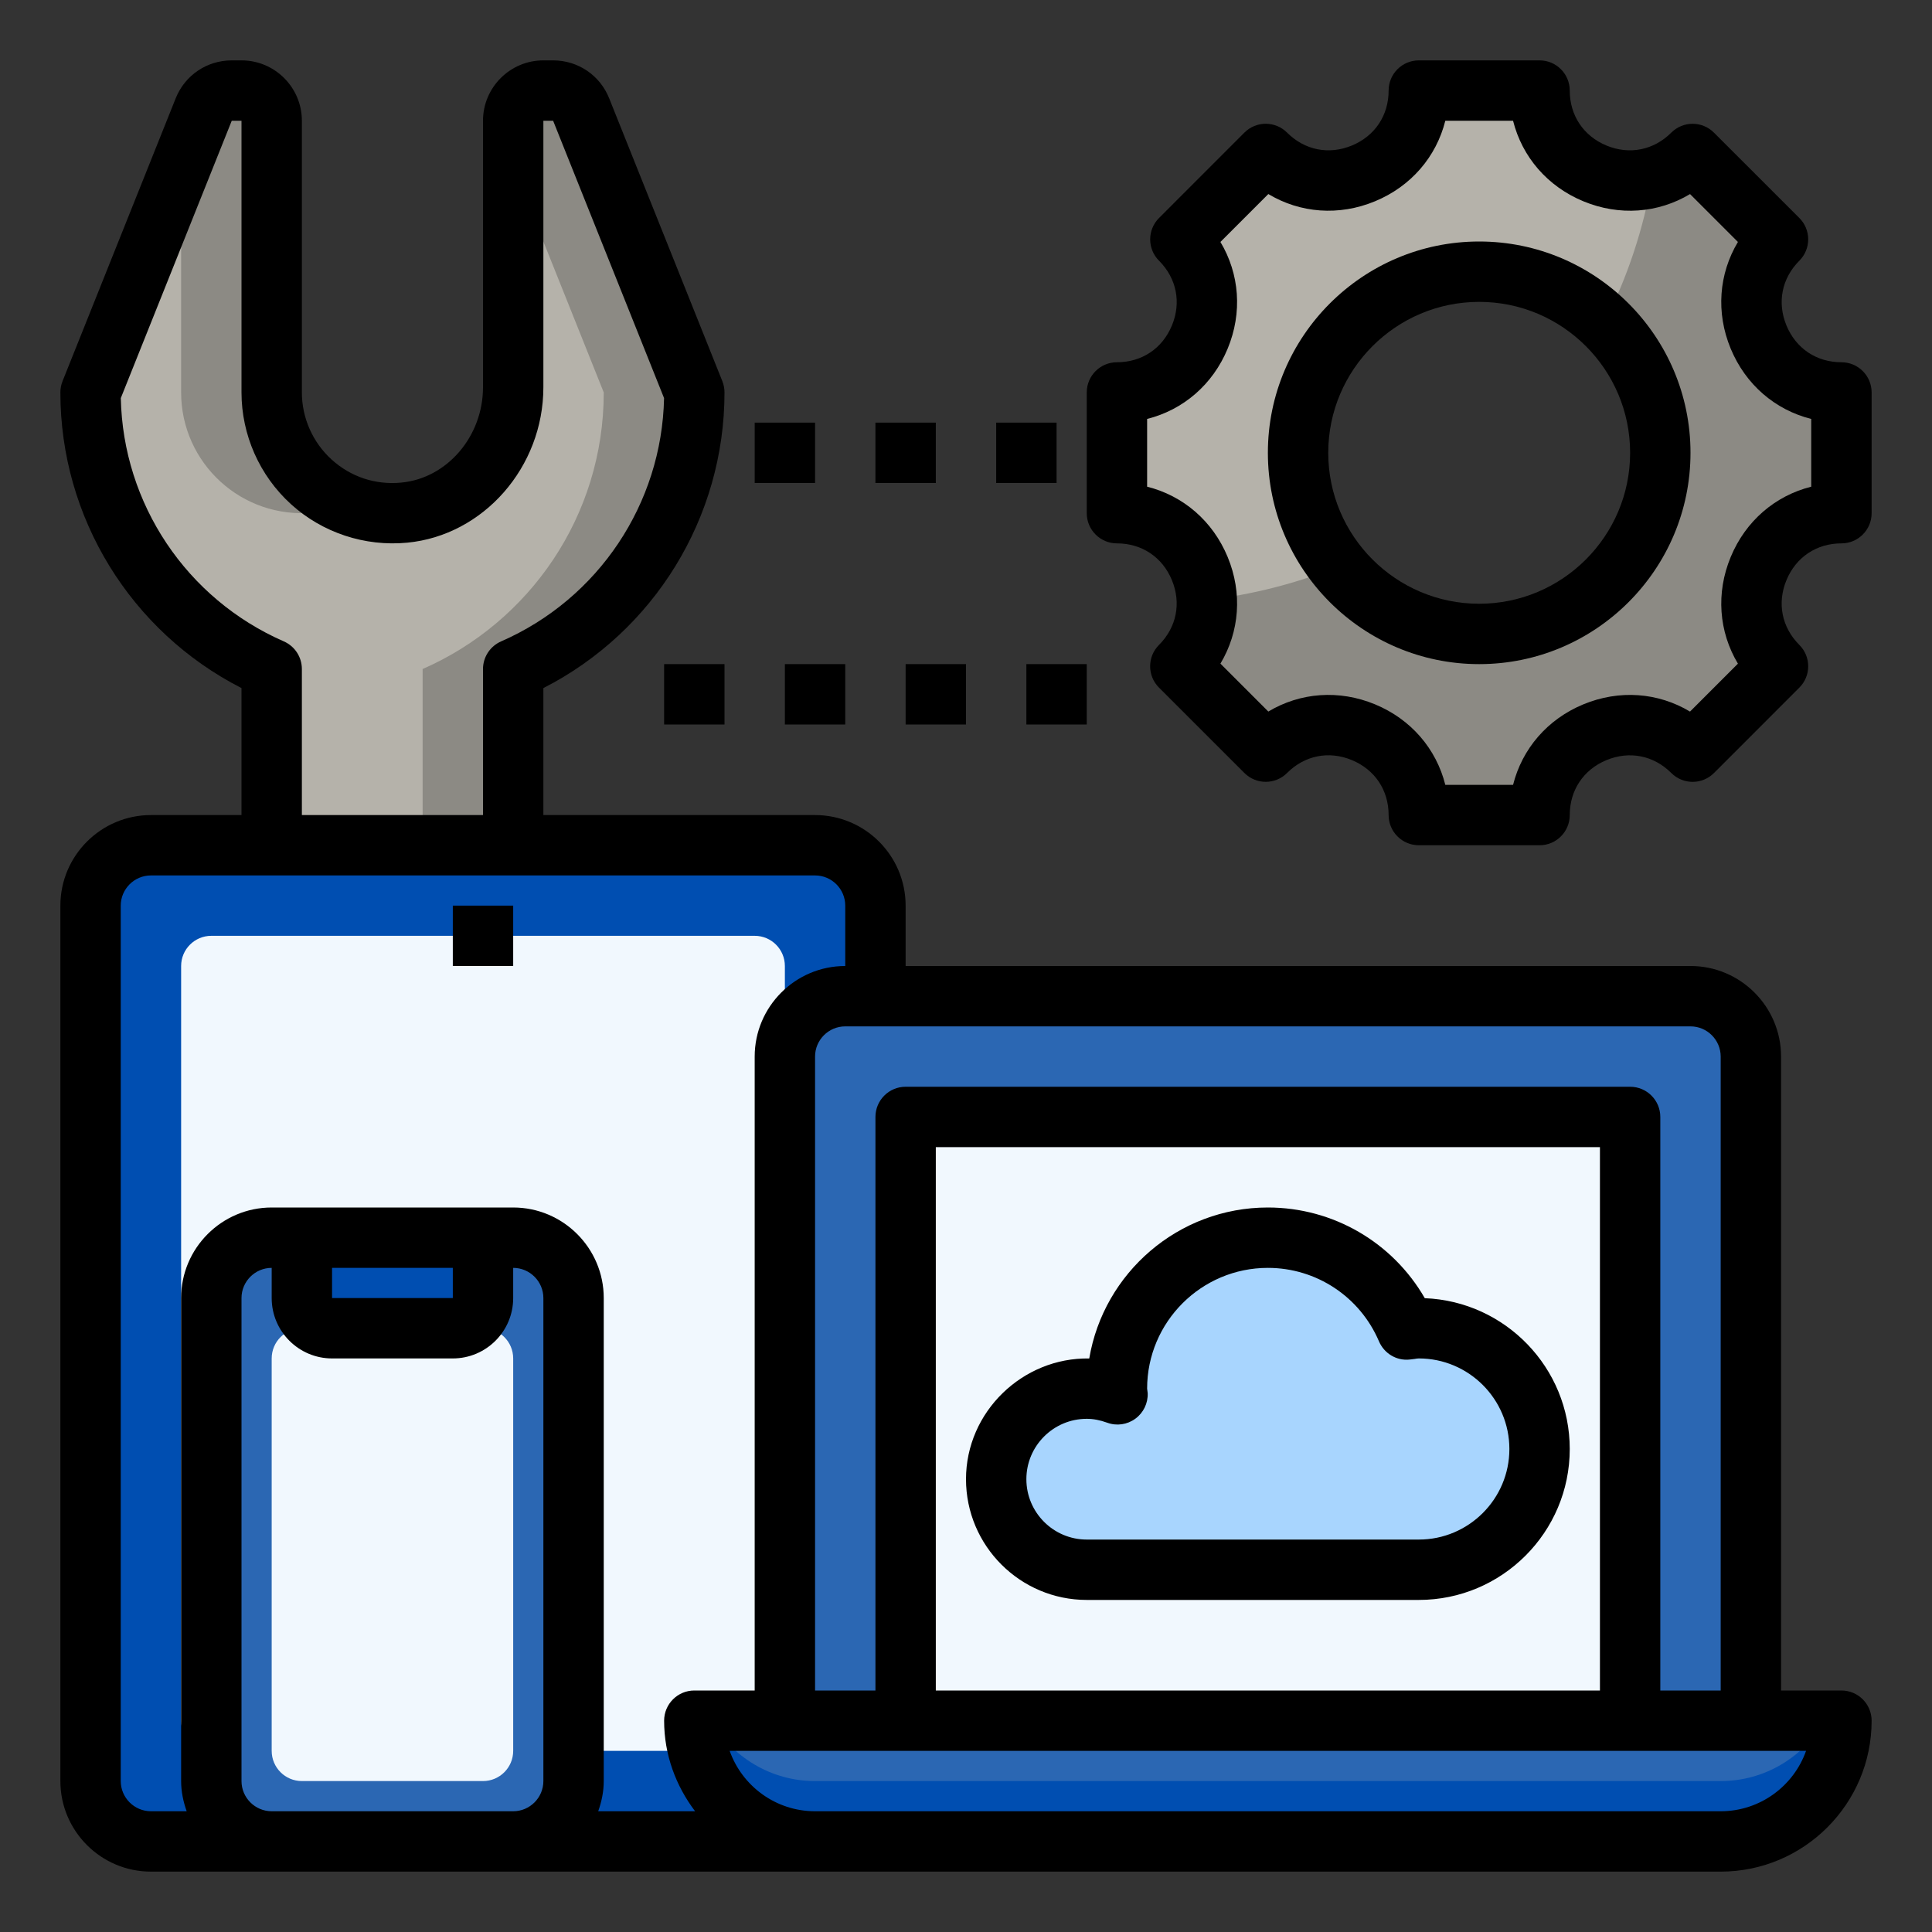 <svg id="Layer_1_1_" enable-background="new 0 0 64 64" height="512" viewBox="0 0 64 64" width="512" xmlns="http://www.w3.org/2000/svg"><rect x="0" y="0" width="64" height="64" fill="#333333" stroke="none"/><path d="m17 22.162c3.53-1.544 6-5.063 6-9.162l-3.749-9.371c-.151-.38-.519-.629-.928-.629h-.323c-.552 0-1 .448-1 1v8.828c0 2.089-1.527 3.955-3.607 4.153-2.386.228-4.393-1.642-4.393-3.981v-9c0-.552-.448-1-1-1h-.323c-.409 0-.777.249-.928.629l-3.749 9.371c0 4.1 2.47 7.619 6 9.162v5.838h8z" fill="#b5b2aa"/><path d="m30 37v20h24v-20z" fill="#f1f8fe"/><path d="m47 44c-.137 0-.267.027-.4.04-.763-1.787-2.534-3.04-4.6-3.04-2.761 0-5 2.239-5 5 0 .065.017.125.019.19-.319-.116-.659-.19-1.019-.19-1.657 0-3 1.343-3 3s1.343 3 3 3h11c2.209 0 4-1.791 4-4s-1.791-4-4-4z" fill="#a8d5fe"/><path d="m58.899 7.929-2.828-2.829c-1.871 1.872-5.071.546-5.071-2.1h-4c0 2.646-3.2 3.972-5.071 2.1l-2.828 2.828c1.871 1.872.546 5.072-2.101 5.072v4c2.646 0 3.972 3.2 2.1 5.071l2.828 2.828c1.872-1.871 5.072-.546 5.072 2.101h4c0-2.646 3.2-3.972 5.071-2.101l2.828-2.828c-1.871-1.871-.546-5.071 2.101-5.071v-4c-2.647 0-3.972-3.2-2.101-5.071zm-9.899 13.071c-3.314 0-6-2.686-6-6s2.686-6 6-6 6 2.686 6 6-2.686 6-6 6z" fill="#b5b2aa"/><path d="m27 61h-22c-1.105 0-2-.895-2-2v-29c0-1.105.895-2 2-2h22c1.105 0 2 .895 2 2v29c0 1.105-.895 2-2 2z" fill="#004eb1"/><path d="m25 58h-18c-.552 0-1-.448-1-1v-25c0-.552.448-1 1-1h18c.552 0 1 .448 1 1v25c0 .552-.448 1-1 1z" fill="#f1f8fe"/><path d="m11 44h4c.552 0 1-.448 1-1v-2h-6v2c0 .552.448 1 1 1z" fill="#004eb1"/><path d="m19 59v-16c0-1.105-.895-2-2-2h-1v2c0 .552-.448 1-1 1h-4c-.552 0-1-.448-1-1v-2h-1c-1.105 0-2 .895-2 2v16c0 1.105.895 2 2 2h8c1.105 0 2-.895 2-2z" fill="#2b67b3"/><path d="m16 59h-6c-.552 0-1-.448-1-1v-13c0-.552.448-1 1-1h6c.552 0 1 .448 1 1v13c0 .552-.448 1-1 1z" fill="#f1f8fe"/><g fill="#8c8a84"><path d="m6 13c0 2.339 2.007 4.209 4.393 3.981.39-.037.752-.149 1.097-.295-1.456-.597-2.49-2.014-2.49-3.686v-9c0-.552-.448-1-1-1h-.323c-.409 0-.777.249-.928.629l-.749 1.871z"/><path d="m19.251 3.629c-.151-.38-.519-.629-.928-.629h-.323c-.552 0-1 .448-1 1v1.5l3 7.5c0 4.1-2.47 7.619-6 9.162v5.838h3v-5.838c3.53-1.544 6-5.063 6-9.162z"/><path d="m58.899 7.929-2.828-2.829c-.398.398-.857.644-1.332.77-.29 1.702-.829 3.316-1.586 4.806 1.137 1.092 1.847 2.624 1.847 4.324 0 3.314-2.686 6-6 6-1.886 0-3.566-.872-4.666-2.232-1.376.553-2.84.933-4.367 1.109.03.766-.229 1.557-.866 2.194l2.828 2.828c1.871-1.871 5.071-.546 5.071 2.101h4c0-2.646 3.2-3.972 5.071-2.101l2.828-2.828c-1.871-1.871-.546-5.071 2.101-5.071v-4c-2.647 0-3.972-3.2-2.101-5.071z"/></g><path d="m26 35v22h4v-20h24v20h4v-22c0-1.105-.895-2-2-2h-27-1c-1.105 0-2 .895-2 2z" fill="#2b67b3"/><path d="m54 57h-24-4-3c0 2.209 1.791 4 4 4h30c2.209 0 4-1.791 4-4h-3z" fill="#2b67b3"/><path d="m57 59h-30c-1.477 0-2.752-.809-3.445-2h-.555c0 2.209 1.791 4 4 4h30c2.209 0 4-1.791 4-4h-.555c-.693 1.191-1.968 2-3.445 2z" fill="#004eb1"/><path d="m61 56h-2v-21c0-1.654-1.346-3-3-3h-26v-2c0-1.654-1.346-3-3-3h-9v-4.206c3.666-1.872 6-5.646 6-9.794 0-.127-.024-.253-.071-.372l-3.749-9.371c-.305-.764-1.034-1.257-1.857-1.257h-.323c-1.103 0-2 .897-2 2v8.828c0 1.626-1.187 3.013-2.702 3.158-.862.085-1.683-.19-2.316-.766-.624-.568-.982-1.377-.982-2.22v-9c0-1.103-.897-2-2-2h-.323c-.823 0-1.552.493-1.857 1.257l-3.749 9.372c-.047.118-.071.244-.071.371 0 4.148 2.334 7.923 6 9.794v4.206h-3c-1.654 0-3 1.346-3 3v29c0 1.654 1.346 3 3 3h4 8 10 30c2.757 0 5-2.243 5-5 0-.552-.448-1-1-1zm-4-21v21h-2v-19c0-.552-.448-1-1-1h-24c-.552 0-1 .448-1 1v19h-2v-21c0-.551.449-1 1-1h28c.551 0 1 .449 1 1zm-4 21h-22v-18h22zm-43.6-34.754c-3.223-1.41-5.326-4.558-5.398-8.059l3.675-9.187h.323v9c0 1.405.597 2.754 1.637 3.7s2.444 1.411 3.852 1.277c2.529-.242 4.511-2.503 4.511-5.149v-8.828h.323l3.675 9.188c-.073 3.5-2.175 6.649-5.398 8.059-.364.159-.6.519-.6.916v4.837h-6v-4.838c0-.397-.235-.757-.6-.916zm-5.4 37.754v-29c0-.551.449-1 1-1h22c.551 0 1 .449 1 1v2c-1.654 0-3 1.346-3 3v21h-2c-.552 0-1 .448-1 1 0 1.13.391 2.162 1.026 3h-3.21c.112-.314.184-.648.184-1v-16c0-1.654-1.346-3-3-3h-8c-1.654 0-3 1.346-3 3v16c0 .352.072.686.184 1h-1.184c-.551 0-1-.449-1-1zm7-17h4v1h-4zm-2 18c-.551 0-1-.449-1-1v-16c0-.551.449-1 1-1v1c0 1.103.897 2 2 2h4c1.103 0 2-.897 2-2v-1c.551 0 1 .449 1 1v16c0 .551-.449 1-1 1zm48 0h-30c-1.304 0-2.416-.836-2.829-2h35.657c-.412 1.164-1.524 2-2.828 2z"/><path d="m15 30h2v2h-2z"/><path d="m36 53h11c2.757 0 5-2.243 5-5 0-2.691-2.136-4.892-4.802-4.996-1.062-1.846-3.032-3.004-5.198-3.004-2.968 0-5.44 2.167-5.917 5.001-2.205-.038-4.083 1.766-4.083 3.999 0 2.206 1.794 4 4 4zm0-6c.216 0 .438.042.678.129.314.115.662.065.931-.132.269-.196.422-.513.41-.846-.002-.034-.014-.117-.019-.151 0-2.206 1.794-4 4-4 1.605 0 3.049.955 3.68 2.433.172.403.584.652 1.021.603l.165-.02c.044-.007.088-.016.134-.016 1.654 0 3 1.346 3 3s-1.346 3-3 3h-11c-1.103 0-2-.897-2-2s.897-2 2-2z"/><path d="m61 12c-.825 0-1.505-.455-1.821-1.217-.315-.762-.156-1.564.427-2.147.188-.188.293-.442.293-.707s-.105-.52-.293-.707l-2.829-2.828c-.391-.391-1.023-.391-1.414 0-.583.582-1.386.742-2.147.427-.761-.316-1.216-.997-1.216-1.821 0-.552-.448-1-1-1h-4c-.552 0-1 .448-1 1 0 .824-.455 1.505-1.216 1.82-.761.316-1.564.157-2.148-.427-.391-.391-1.023-.391-1.414 0l-2.828 2.829c-.188.188-.293.442-.293.707s.105.52.293.707c.583.583.743 1.386.427 2.147-.316.762-.996 1.217-1.821 1.217-.552 0-1 .448-1 1v4c0 .552.448 1 1 1 .824 0 1.505.455 1.82 1.216.316.762.156 1.565-.427 2.148-.391.391-.391 1.024 0 1.414l2.829 2.828c.391.391 1.023.391 1.414 0 .583-.583 1.384-.743 2.147-.427.762.316 1.217.997 1.217 1.821 0 .552.448 1 1 1h4c.552 0 1-.448 1-1 0-.824.455-1.505 1.216-1.82.762-.315 1.565-.156 2.148.427.391.391 1.023.391 1.414 0l2.828-2.829c.391-.391.391-1.023 0-1.414-.583-.583-.743-1.386-.427-2.147.316-.762.997-1.217 1.821-1.217.552 0 1-.448 1-1v-4c0-.552-.448-1-1-1zm-1 4.122c-1.195.3-2.174 1.136-2.668 2.329-.495 1.193-.394 2.477.239 3.534l-1.587 1.587c-1.057-.633-2.34-.733-3.533-.24-1.193.494-2.029 1.474-2.329 2.668h-2.244c-.3-1.195-1.136-2.174-2.329-2.668-1.192-.493-2.477-.394-3.534.239l-1.587-1.587c.633-1.057.734-2.34.24-3.533s-1.473-2.029-2.668-2.329v-2.244c1.195-.3 2.174-1.136 2.668-2.329s.393-2.477-.24-3.534l1.587-1.587c1.056.633 2.341.734 3.533.24 1.194-.494 2.03-1.473 2.33-2.668h2.244c.3 1.195 1.136 2.174 2.329 2.668 1.192.494 2.476.394 3.534-.239l1.586 1.586c-.633 1.057-.734 2.341-.24 3.533.494 1.193 1.473 2.03 2.668 2.33v2.244z"/><path d="m49 8c-3.86 0-7 3.14-7 7s3.14 7 7 7 7-3.14 7-7-3.14-7-7-7zm0 12c-2.757 0-5-2.243-5-5s2.243-5 5-5 5 2.243 5 5-2.243 5-5 5z"/><path d="m33 14h2v2h-2z"/><path d="m29 14h2v2h-2z"/><path d="m25 14h2v2h-2z"/><path d="m30 22h2v2h-2z"/><path d="m26 22h2v2h-2z"/><path d="m22 22h2v2h-2z"/><path d="m34 22h2v2h-2z"/></svg>